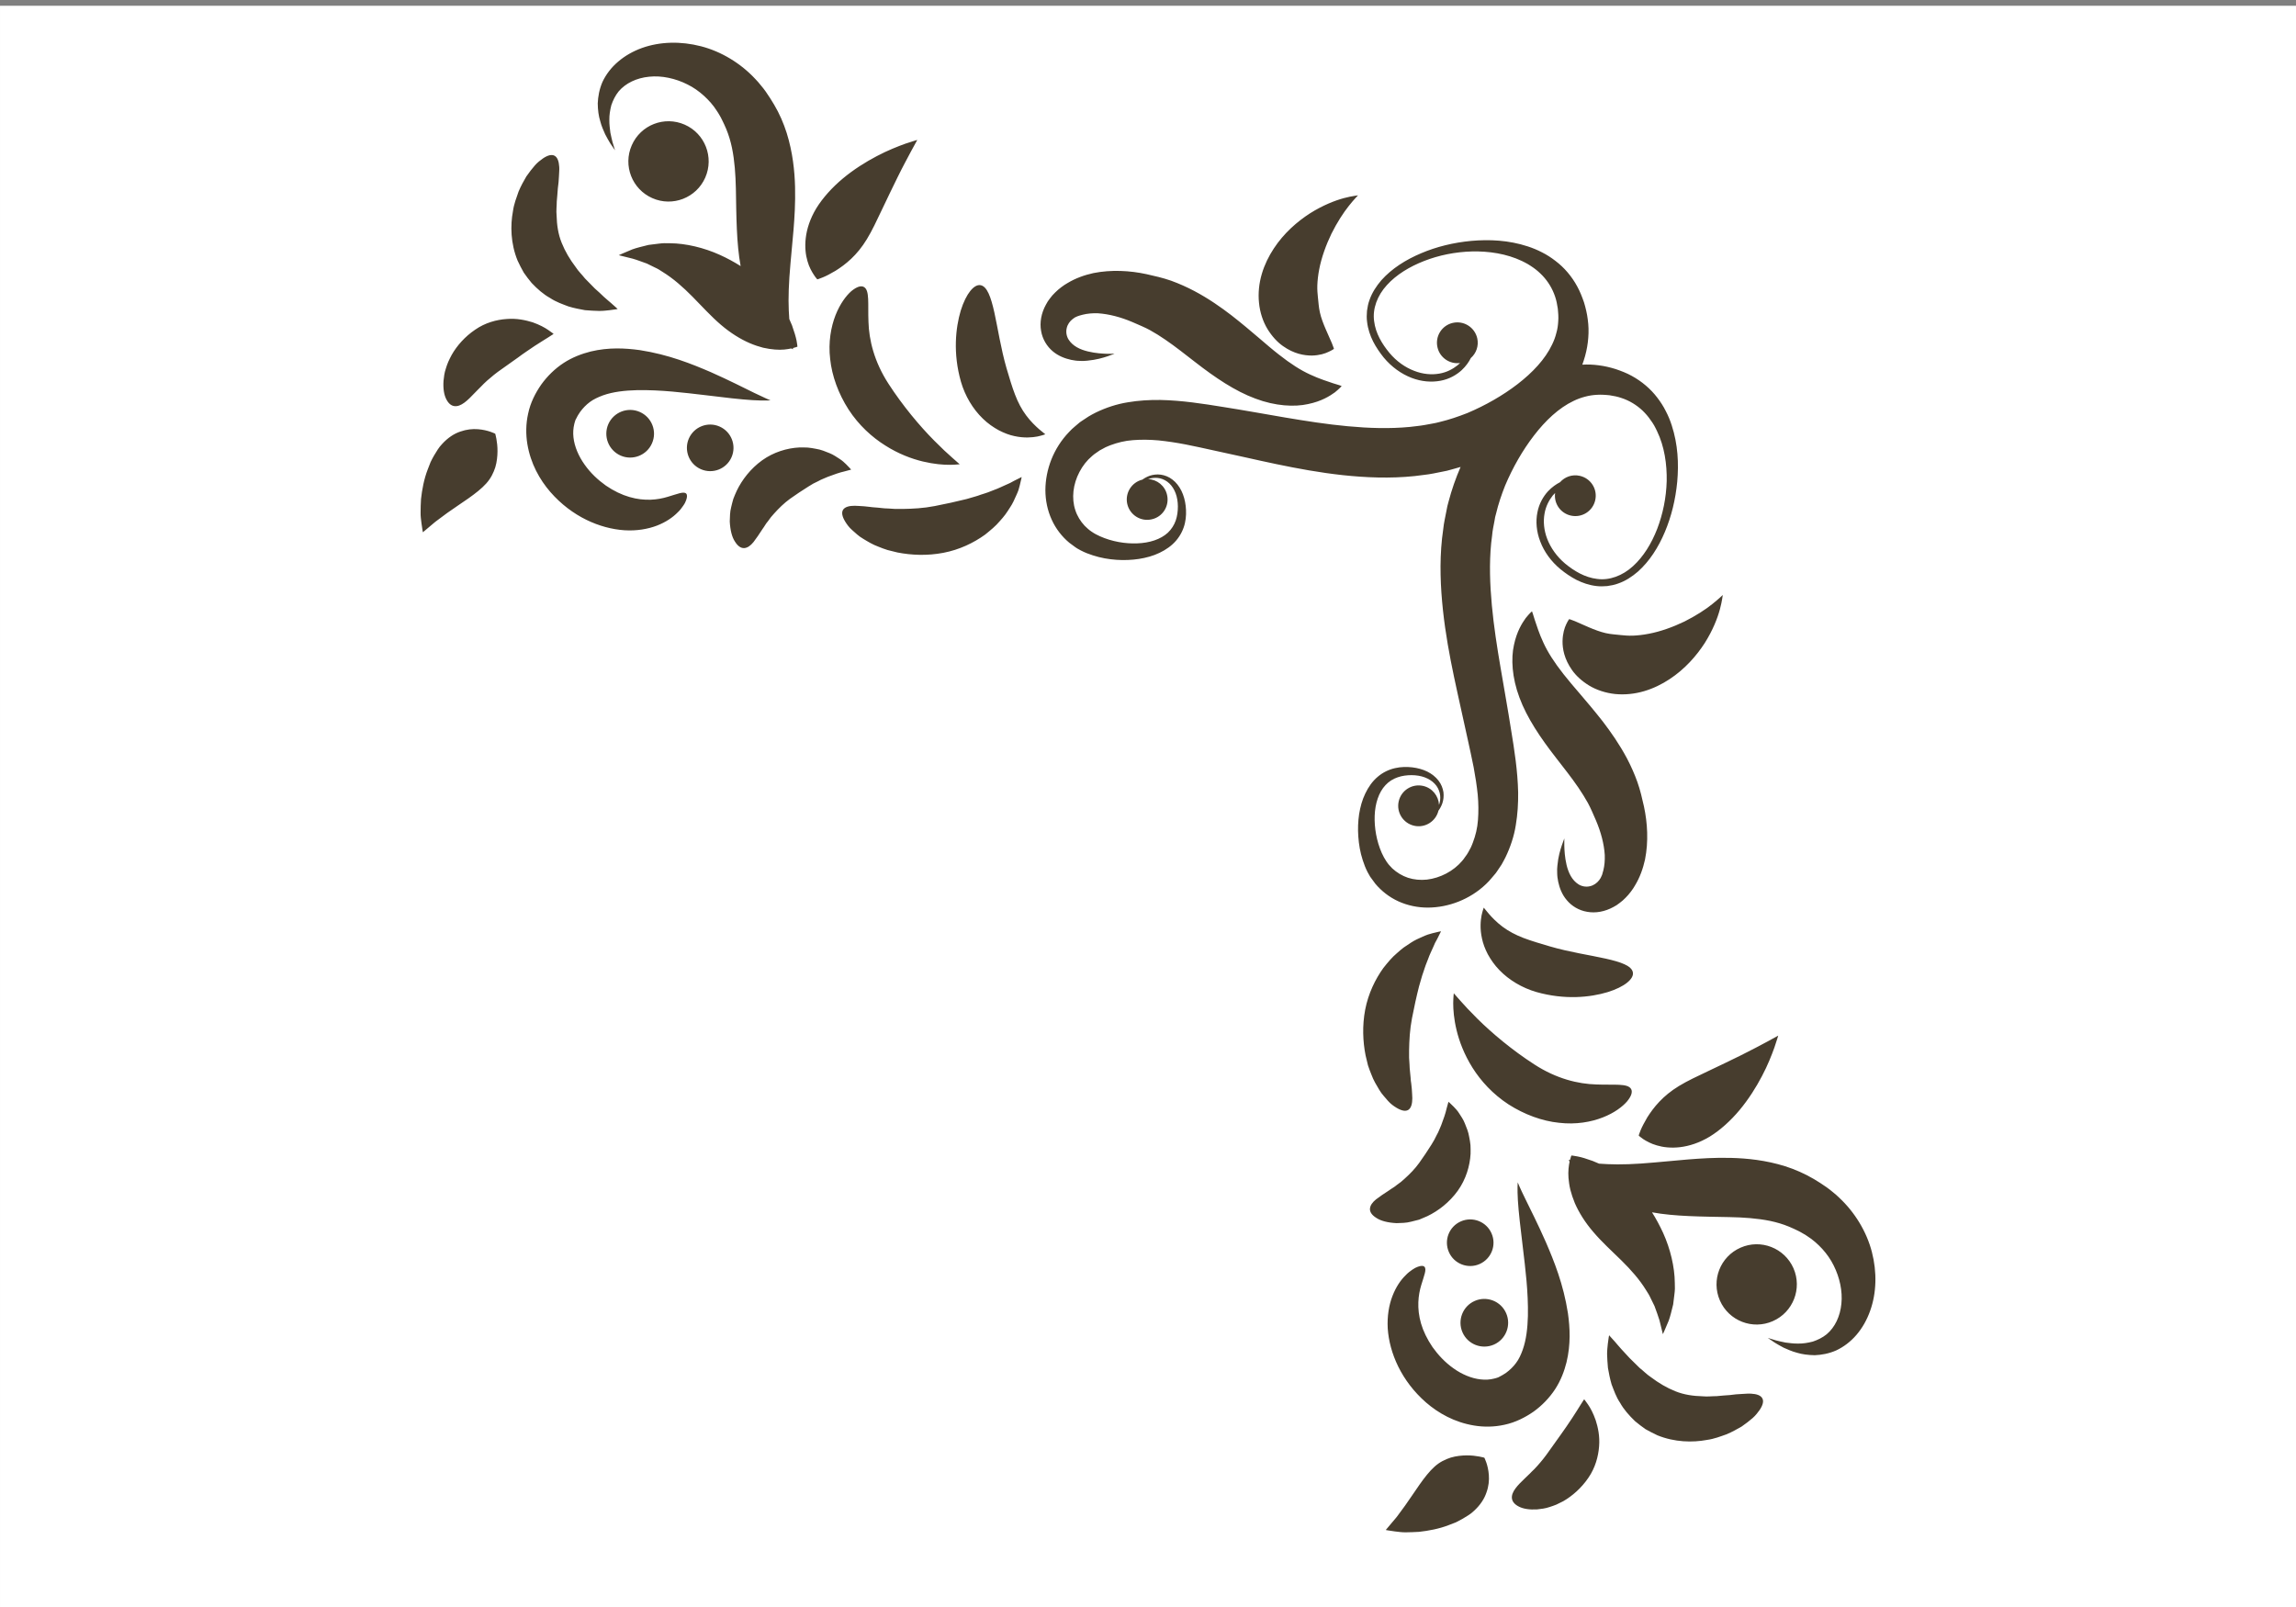 <?xml version="1.0" encoding="utf-8"?>
<!-- Generator: Adobe Illustrator 27.5.0, SVG Export Plug-In . SVG Version: 6.00 Build 0)  -->
<svg version="1.1" id="Layer_1" xmlns="http://www.w3.org/2000/svg" xmlns:xlink="http://www.w3.org/1999/xlink" x="0px" y="0px"
	 viewBox="0 0 500 350" style="enable-background:new 0 0 500 350;" xml:space="preserve">
<rect x="0" y="0" width="500" height="350" fill="#808080" stroke="none"/>
<rect x="0.002" y="1.256" style="fill:#FFFFFF;" width="499.998" height="350"/>
<path style="fill:#473D2E;" d="M220.799,104.739c1.043-0.534,1.688-0.847,1.688-0.847s-0.11,0.658-0.424,1.864
	c-0.084,0.3-0.182,0.632-0.279,1.003c-0.124,0.358-0.287,0.717-0.47,1.127c-0.358,0.802-0.762,1.773-1.388,2.685
	c-0.3,0.482-0.632,0.978-0.997,1.485c-0.352,0.502-0.795,0.971-1.237,1.479c-0.873,1.042-1.982,1.948-3.18,2.913
	c-2.47,1.779-5.578,3.29-9.09,3.955c-3.499,0.671-6.958,0.515-9.962-0.072c-0.743-0.163-1.479-0.352-2.163-0.534
	c-0.697-0.209-1.362-0.476-1.981-0.723c-1.27-0.456-2.371-1.14-3.335-1.726c-0.495-0.28-0.938-0.613-1.329-0.945
	c-0.404-0.333-0.756-0.652-1.088-0.964c-0.684-0.593-1.147-1.257-1.499-1.831c-0.704-1.146-0.84-2.039-0.443-2.625
	c0.417-0.587,1.316-0.834,2.508-0.828c0.593,0,1.257,0.078,2.033,0.111c0.372,0.02,0.756,0.072,1.173,0.124
	c0.404,0.052,0.821,0.111,1.271,0.13c0.899,0.046,1.811,0.228,2.821,0.228c0.502,0.033,1.017,0.065,1.538,0.098
	c0.527-0.013,1.068,0,1.603,0c2.189-0.032,4.541-0.15,6.972-0.626c2.436-0.469,4.75-0.984,6.952-1.531
	c1.068-0.346,2.177-0.58,3.141-0.964c0.515-0.176,1.029-0.307,1.499-0.489c0.469-0.189,0.932-0.365,1.368-0.534
	c0.912-0.319,1.674-0.724,2.424-1.043c0.358-0.169,0.717-0.313,1.035-0.463C220.258,105.032,220.539,104.876,220.799,104.739z
	 M189.127,70.095c-0.163-3.883,0.306-6.874-0.997-7.59c-0.619-0.352-1.558-0.065-2.737,0.905c-1.121,0.984-2.45,2.724-3.447,5.252
	c-0.977,2.515-1.603,5.87-1.16,9.545c0.378,3.655,1.785,7.526,4.001,10.973c2.229,3.44,5.115,6.04,7.995,7.845
	c2.873,1.831,5.74,2.899,8.184,3.486c2.463,0.586,4.482,0.736,5.883,0.723c0.672,0.013,1.226-0.045,1.59-0.072
	c0.352-0.026,0.554-0.045,0.554-0.045s-0.586-0.508-1.589-1.401c-1.017-0.88-2.398-2.17-3.962-3.753
	c-3.141-3.16-6.854-7.585-9.956-12.38C190.346,78.742,189.238,73.998,189.127,70.095z M223.471,90.476
	c-0.965-1.284-1.772-2.814-2.418-4.509c-0.664-1.701-1.218-3.603-1.856-5.747c-1.245-4.313-1.909-8.803-2.652-12.152
	c-0.749-3.369-1.583-5.701-3.003-5.955c-1.389-0.261-3.141,1.759-4.32,5.532c-1.114,3.74-1.727,9.291,0.046,15.501
	c0.893,3.088,2.6,5.949,4.77,8.034c1.081,1.062,2.286,1.883,3.446,2.521c1.186,0.613,2.333,1.056,3.428,1.277
	c2.156,0.476,3.89,0.3,5.01,0.091c1.134-0.247,1.714-0.482,1.714-0.482s-0.488-0.397-1.329-1.088
	C225.503,92.796,224.428,91.766,223.471,90.476z M229.237,76.494c1.245,1.056,2.711,1.596,4.027,1.883
	c0.332,0.052,0.658,0.111,0.977,0.163c0.326,0.052,0.626,0.045,0.933,0.059c0.593,0.052,1.113,0,1.615-0.045
	c1.968-0.183,3.428-0.632,4.411-0.958c0.984-0.358,1.512-0.554,1.512-0.554s-0.554,0.013-1.59,0.013
	c-1.01-0.039-2.509-0.098-4.209-0.515c-1.7-0.41-3.304-1.153-4.216-2.6c-0.443-0.717-0.6-1.622-0.403-2.45
	c0.169-0.828,0.69-1.551,1.329-2.026c0.3-0.254,0.632-0.443,0.983-0.567c0.15-0.072,0.332-0.13,0.515-0.176l0.646-0.176
	c1.01-0.254,2.144-0.358,3.329-0.313c2.424,0.163,4.965,0.828,7.544,1.929c1.336,0.587,2.697,1.14,3.786,1.74
	c1.146,0.632,2.273,1.342,3.361,2.091c2.216,1.512,4.372,3.245,6.516,4.893c4.288,3.336,8.666,6.301,13.07,7.923
	c4.398,1.668,8.562,1.85,11.475,1.199c2.964-0.606,4.763-1.772,5.85-2.554c1.068-0.86,1.48-1.375,1.48-1.375
	s-0.646-0.26-1.863-0.599c-1.199-0.417-2.972-0.951-5.005-1.903c-2.052-0.938-4.222-2.313-6.834-4.372
	c-2.659-2.059-5.767-4.985-10.302-8.529c-2.287-1.752-4.938-3.629-8.092-5.297c-1.577-0.834-3.265-1.59-5.063-2.248
	c-1.857-0.645-3.597-1.023-5.343-1.42c-3.622-0.782-7.649-1.01-11.558-0.234c-1.948,0.423-3.902,1.121-5.655,2.183l-0.651,0.397
	c-0.222,0.143-0.489,0.339-0.71,0.508c-0.463,0.352-0.906,0.723-1.323,1.146c-0.417,0.397-0.788,0.814-1.12,1.271
	c-0.346,0.43-0.639,0.893-0.887,1.375c-1.023,1.851-1.381,3.89-1.049,5.721C227.022,73.907,228.012,75.451,229.237,76.494z
	 M131.79,29.249c0.424,0.775,0.756,1.434,1.088,1.948c0.69,0.997,1.056,1.544,1.056,1.544s-0.183-0.625-0.541-1.766
	c-0.163-0.573-0.293-1.296-0.476-2.091c-0.091-0.834-0.241-1.766-0.222-2.782c-0.02-1.017,0.156-2.104,0.43-3.18
	c0.365-1.068,0.86-2.104,1.596-3.017c1.518-1.786,3.91-2.938,6.652-3.199c2.717-0.287,5.721,0.365,8.327,1.681
	c1.309,0.638,2.515,1.499,3.59,2.469c1.069,0.984,2.04,2.052,2.809,3.284c0.208,0.28,0.384,0.606,0.567,0.912
	c0.169,0.326,0.371,0.593,0.527,0.971c0.333,0.684,0.665,1.349,0.952,2.059c0.567,1.375,0.958,2.704,1.257,4.131
	c0.586,2.841,0.775,5.851,0.847,8.861c0.111,6.021,0.111,11.872,1.036,16.875l0,0c-1.381-0.867-2.886-1.701-4.521-2.437
	c-3.44-1.557-7.395-2.515-10.842-2.534c-0.43-0.007-0.854-0.007-1.277-0.013c-0.397,0-0.814,0.065-1.218,0.104
	c-0.782,0.085-1.518,0.176-2.203,0.274c-1.388,0.345-2.58,0.625-3.531,0.971c-1.896,0.775-2.945,1.271-2.945,1.271
	s1.146,0.28,3.029,0.75c0.906,0.254,1.975,0.678,3.095,1.068c0.541,0.267,1.107,0.547,1.701,0.834
	c0.293,0.144,0.58,0.261,0.873,0.443c0.273,0.182,0.567,0.358,0.86,0.547c2.293,1.407,4.437,3.303,6.483,5.375
	c2.053,2.079,4.079,4.327,6.197,6.131c2.098,1.798,4.287,3.147,6.294,4.007c1.023,0.436,2.007,0.762,2.906,0.99
	c0.938,0.215,1.798,0.339,2.574,0.397c1.492,0.137,2.736-0.059,3.551-0.235c0.248,0.118,0.385,0.176,0.385,0.176
	s-0.007-0.091-0.026-0.261c0.639-0.15,0.984-0.306,0.984-0.306s-0.026-0.495-0.189-1.323c-0.169-0.847-0.501-1.942-0.99-3.316
	c-0.176-0.43-0.372-0.893-0.593-1.375c-0.039-0.587-0.078-1.199-0.111-1.857c-0.124-2.724-0.013-6.021,0.372-10.275
	c0.195-2.215,0.417-4.626,0.658-7.258c0.222-2.743,0.424-5.812,0.339-9.363c-0.091-3.518-0.508-7.564-1.824-11.78
	c-0.665-2.098-1.59-4.241-2.756-6.196c-0.554-0.958-1.186-1.902-1.818-2.828c-0.306-0.469-0.716-0.925-1.082-1.381
	c-0.371-0.456-0.736-0.912-1.16-1.329c-3.225-3.473-7.46-6.014-11.858-7.148c-4.398-1.134-8.92-1.023-12.829,0.371
	c-1.948,0.704-3.733,1.714-5.212,2.991c-1.499,1.264-2.646,2.808-3.395,4.392c-0.704,1.623-0.977,3.238-1.036,4.691
	c0.013,1.453,0.195,2.756,0.54,3.864C130.995,27.509,131.438,28.441,131.79,29.249z M276.019,71.659
	c0.978,1.59,2.15,2.86,3.355,3.701c2.424,1.727,4.659,2.079,6.32,2.079c1.675-0.039,2.867-0.437,3.636-0.814
	c0.795-0.352,1.166-0.645,1.166-0.645s-0.149-0.476-0.456-1.245c-0.332-0.736-0.795-1.811-1.315-2.984
	c-0.516-1.192-1.036-2.522-1.291-3.701c-0.273-1.231-0.286-2.078-0.442-3.395c-0.065-0.665-0.15-1.499-0.117-2.521
	c0.039-1.023,0.163-2.215,0.41-3.473c0.482-2.535,1.48-5.31,2.672-7.773c1.218-2.443,2.612-4.581,3.772-6.033
	c0.593-0.73,1.081-1.329,1.44-1.701c0.358-0.391,0.567-0.612,0.567-0.612s-0.287,0.052-0.828,0.13
	c-0.541,0.071-1.303,0.234-2.268,0.482c-1.922,0.521-4.58,1.551-7.369,3.316c-2.768,1.785-5.675,4.3-7.877,7.656
	c-1.095,1.662-2.02,3.532-2.612,5.545c-0.594,2.007-0.828,4.196-0.606,6.294C274.383,68.069,275.041,70.043,276.019,71.659z
	 M177.236,59.859c0.423,0.664,0.755,0.984,0.755,0.984s0.463-0.124,1.18-0.43c0.736-0.293,1.661-0.775,2.775-1.434
	c2.157-1.355,4.691-3.336,6.848-6.913c1.107-1.805,2.144-4.046,3.264-6.398c1.127-2.352,2.294-4.828,3.421-7.089
	c1.107-2.261,2.209-4.274,2.984-5.741c0.801-1.472,1.296-2.365,1.296-2.365s-0.977,0.28-2.6,0.821
	c-1.59,0.58-3.824,1.44-6.222,2.711c-2.404,1.257-5.023,2.899-7.369,4.854c-2.339,1.948-4.398,4.229-5.799,6.503
	c-2.776,4.606-2.717,8.848-1.922,11.52C176.213,58.205,176.819,59.228,177.236,59.859z M145.407,108.205
	c-2.091,0.645-4.991,1.023-8.333,0.039c-1.661-0.476-3.434-1.323-5.134-2.489c-1.7-1.206-3.349-2.737-4.632-4.567
	c-1.297-1.812-2.203-3.91-2.424-5.923c-0.111-1.003-0.052-1.981,0.182-2.938c0.039-0.261,0.137-0.404,0.176-0.612
	c0.045-0.098,0.045-0.189,0.104-0.307l0.176-0.313c0.123-0.222,0.208-0.443,0.358-0.678c0.15-0.222,0.3-0.443,0.443-0.684
	c0.632-0.86,1.329-1.577,2.144-2.183c0.801-0.593,1.785-1.049,2.86-1.447c2.163-0.775,4.789-1.062,7.375-1.127
	c5.239-0.098,10.373,0.567,14.699,1.068c4.346,0.541,7.969,0.958,10.484,1.108c2.521,0.15,3.916,0.052,3.916,0.052
	s-1.283-0.527-3.512-1.616c-2.229-1.082-5.408-2.724-9.506-4.542c-4.118-1.772-9.141-3.812-15.475-4.795
	c-3.18-0.43-6.744-0.632-10.672,0.306c-1.942,0.496-3.975,1.251-5.871,2.483c-1.883,1.225-3.564,2.86-4.893,4.711
	c-1.258,1.805-2.365,3.942-2.86,6.34c-0.502,2.215-0.515,4.509-0.169,6.62c0.704,4.255,2.684,7.754,5.004,10.438
	c4.704,5.395,10.803,7.982,16.133,8.34c2.665,0.17,5.127-0.261,7.095-1.017c1.994-0.775,3.486-1.831,4.489-2.86
	c0.528-0.476,0.899-0.997,1.206-1.446c0.319-0.436,0.528-0.86,0.651-1.225c0.261-0.73,0.248-1.192,0-1.446
	C148.867,106.974,147.512,107.593,145.407,108.205z M114.067,59.384c0.528,0.795,1.14,1.538,1.713,2.248
	c1.258,1.33,2.587,2.483,3.988,3.258c1.335,0.893,2.749,1.362,4.026,1.851c1.284,0.397,2.515,0.612,3.604,0.814
	c1.127,0.091,2.124,0.15,2.99,0.163c0.873,0.02,1.629-0.091,2.229-0.144c1.225-0.137,1.89-0.273,1.89-0.273
	s-0.502-0.495-1.407-1.271c-0.443-0.411-1.01-0.828-1.603-1.388c-0.58-0.567-1.245-1.186-1.961-1.811
	c-0.665-0.671-1.375-1.408-2.137-2.176c-0.645-0.828-1.44-1.57-2.014-2.463c-1.29-1.701-2.326-3.447-3.069-5.31
	c-0.769-1.877-1.055-3.91-1.107-5.975c-0.111-1.017,0.039-2.052,0.039-3.036c0.072-0.997,0.189-1.961,0.234-2.873
	c0.124-0.899,0.209-1.746,0.235-2.528c0.026-0.775,0.11-1.473,0.071-2.079c-0.071-1.218-0.378-2.104-0.997-2.456
	c-0.625-0.358-1.498-0.15-2.587,0.593c-0.521,0.371-1.166,0.854-1.74,1.518c-0.586,0.665-1.205,1.466-1.844,2.385
	c-0.567,0.971-1.179,2.052-1.701,3.31c-0.443,1.29-0.997,2.659-1.218,4.268c-0.58,3.108-0.521,6.991,1.01,10.744
	C113.129,57.657,113.585,58.537,114.067,59.384z M119.364,73.497c0.75-0.463,1.192-0.769,1.192-0.769s-0.391-0.339-1.153-0.847
	c-0.756-0.528-1.89-1.147-3.421-1.688c-1.525-0.469-3.466-0.899-5.662-0.716c-2.17,0.149-4.659,0.801-6.861,2.339
	c-2.209,1.492-3.955,3.473-5.089,5.467c-0.28,0.515-0.521,1.01-0.743,1.499c-0.222,0.495-0.378,0.996-0.528,1.466
	c-0.332,0.951-0.43,1.883-0.515,2.704c-0.111,1.674,0.111,3.017,0.58,3.948c0.462,0.932,1.055,1.447,1.759,1.544
	c1.453,0.215,2.893-1.218,4.509-2.919c0.443-0.411,0.814-0.873,1.284-1.297c0.222-0.221,0.43-0.456,0.664-0.677
	c0.241-0.209,0.469-0.43,0.704-0.658c0.971-0.86,1.994-1.694,3.18-2.509c1.251-0.899,2.457-1.733,3.577-2.541
	c1.186-0.899,2.456-1.713,3.59-2.496C117.579,74.63,118.622,73.939,119.364,73.497z M185.354,102.282c0,0-0.345-0.43-1.082-1.153
	c-0.371-0.352-0.84-0.814-1.446-1.192c-0.613-0.385-1.33-0.906-2.189-1.245c-0.873-0.345-1.851-0.782-2.977-0.945
	c-0.554-0.098-1.147-0.222-1.753-0.267c-0.593-0.026-1.231-0.039-1.896-0.02c-2.586,0.137-5.512,0.984-8.047,2.802
	c-2.521,1.824-4.372,4.235-5.519,6.62c-0.273,0.593-0.528,1.192-0.749,1.772c-0.176,0.593-0.319,1.186-0.457,1.759
	c-0.306,1.107-0.273,2.215-0.319,3.173c0.104,1.935,0.495,3.434,1.146,4.392c0.606,0.978,1.29,1.427,1.994,1.395
	c0.717-0.039,1.414-0.547,2.033-1.316c0.58-0.762,1.283-1.766,1.98-2.867c0.411-0.534,0.691-1.14,1.173-1.675
	c0.222-0.287,0.424-0.573,0.639-0.873c0.248-0.26,0.482-0.54,0.723-0.827c0.99-1.095,2.092-2.196,3.421-3.167
	c1.342-0.938,2.645-1.837,4.026-2.684c0.345-0.202,0.697-0.411,1.042-0.632c0.358-0.182,0.704-0.338,1.062-0.521
	c0.704-0.411,1.414-0.632,2.104-0.958c1.369-0.521,2.652-0.964,3.577-1.166C184.801,102.432,185.354,102.282,185.354,102.282z
	 M104.072,93.48c-1.153-0.091-2.45,0.032-3.805,0.508c-1.368,0.449-2.749,1.349-4.014,2.743c-0.651,0.664-1.186,1.564-1.727,2.476
	c-0.261,0.463-0.528,0.938-0.756,1.434c-0.215,0.521-0.423,1.042-0.612,1.57c-0.821,2.104-1.251,4.437-1.473,6.477
	c-0.065,1.055-0.091,2.033-0.091,2.906c-0.026,0.854,0.111,1.668,0.183,2.307c0.163,1.29,0.313,2.026,0.313,2.026
	s0.593-0.508,1.563-1.316c0.502-0.397,0.984-0.873,1.662-1.349c0.639-0.476,1.323-0.997,2.059-1.531
	c2.971-2.13,6.516-4.203,8.509-6.431c1.016-1.121,1.59-2.333,1.974-3.519c0.358-1.199,0.469-2.411,0.482-3.473
	c0.02-2.157-0.495-3.844-0.495-3.844S106.327,93.649,104.072,93.48z M132.474,92.372c-1.147,2.639,0.045,5.688,2.678,6.854
	c2.606,1.14,5.682-0.045,6.828-2.665c1.167-2.626-0.032-5.688-2.658-6.841C136.696,88.567,133.64,89.753,132.474,92.372z
	 M142.058,43.153c4.418,1.955,9.585-0.059,11.526-4.476c1.948-4.431-0.059-9.591-4.483-11.533c-4.424-1.942-9.585,0.065-11.52,4.496
	C135.634,36.051,137.641,41.211,142.058,43.153z M156.706,92.9c-2.567-1.134-5.558,0.033-6.692,2.6
	c-1.121,2.561,0.039,5.558,2.606,6.685c2.567,1.127,5.558-0.032,6.685-2.6C160.432,97.018,159.266,94.027,156.706,92.9z
	 M298.198,190.621c0.123,0.222,0.247,0.449,0.417,0.639c0.286,0.403,0.593,0.808,0.893,1.218c1.315,1.565,3.029,2.926,5.023,3.832
	c1.993,0.905,4.222,1.374,6.463,1.361c2.235-0.013,4.489-0.456,6.633-1.303c2.15-0.854,4.21-2.118,5.995-3.831
	c0.469-0.418,0.84-0.874,1.225-1.323l0.587-0.69c0.201-0.222,0.384-0.456,0.554-0.717c0.332-0.502,0.671-1.01,1.016-1.512
	c0.319-0.527,0.574-1.075,0.867-1.622c1.056-2.196,1.851-4.567,2.222-6.946c0.404-2.371,0.541-4.763,0.515-7.115
	c-0.098-4.685-0.814-9.265-1.538-13.65c-0.696-4.463-1.525-9.011-2.286-13.52c-0.775-4.522-1.479-9.063-1.903-13.611
	c-0.417-4.528-0.586-9.083-0.149-13.52l0.202-1.648c0.071-0.547,0.098-1.108,0.222-1.642l0.306-1.603l0.137-0.801
	c0.059-0.267,0.137-0.521,0.209-0.789c0.495-2.091,1.179-4.092,1.961-6.066c1.648-3.909,3.792-7.675,6.294-10.92
	c2.489-3.238,5.382-5.988,8.62-7.526c0.814-0.397,1.643-0.697,2.489-0.918c0.854-0.235,1.727-0.365,2.6-0.411
	c0.43-0.039,0.899-0.02,1.368-0.006c0.47,0,0.912,0.078,1.368,0.104c0.899,0.137,1.785,0.307,2.626,0.606
	c1.688,0.554,3.238,1.492,4.555,2.724c0.651,0.632,1.258,1.316,1.766,2.079c0.293,0.358,0.515,0.762,0.768,1.16
	c0.202,0.404,0.45,0.808,0.632,1.238c1.623,3.369,2.17,7.213,2.104,10.875c-0.098,3.668-0.847,7.226-2.071,10.425
	c-1.238,3.186-2.991,6.053-5.278,8.125c-2.254,2.065-5.127,3.147-7.811,2.769c-2.697-0.319-5.023-1.753-6.927-3.31
	c-1.869-1.57-3.186-3.479-3.929-5.401c-0.742-1.916-0.886-3.844-0.593-5.473c0.273-1.648,0.997-2.964,1.792-3.981
	c0.169-0.195,0.352-0.372,0.515-0.547c-0.307,2.261,1.16,4.417,3.434,4.919c2.385,0.541,4.77-0.958,5.304-3.355
	c0.547-2.398-0.964-4.77-3.362-5.304c-1.629-0.371-3.258,0.208-4.3,1.388c-0.814,0.417-1.753,1.049-2.639,1.994
	c-1.004,1.108-1.935,2.665-2.294,4.594c-0.391,1.922-0.222,4.17,0.632,6.346c0.828,2.196,2.34,4.326,4.431,6.046
	c1.036,0.84,2.17,1.629,3.453,2.294c1.29,0.645,2.743,1.153,4.301,1.335c0.775,0.104,1.583,0.079,2.378,0.013
	c0.809-0.117,1.623-0.261,2.397-0.56c1.577-0.535,2.998-1.473,4.288-2.581c2.547-2.267,4.47-5.297,5.877-8.64
	c1.414-3.349,2.326-7.043,2.697-10.966c0.346-3.909,0.163-8.092-1.205-12.275c-0.333-1.042-0.756-2.078-1.29-3.088
	c-0.502-1.023-1.147-2.013-1.864-2.945c-1.439-1.896-3.361-3.532-5.57-4.737c-1.095-0.606-2.268-1.056-3.473-1.466
	c-0.6-0.169-1.206-0.371-1.824-0.495c-0.606-0.124-1.231-0.261-1.896-0.332c-1.16-0.157-2.353-0.208-3.551-0.137
	c0.215-0.606,0.43-1.238,0.6-1.87c0.364-1.303,0.599-2.646,0.697-3.981c0.11-1.342,0.071-2.691-0.111-4.001
	c-0.071-0.665-0.202-1.271-0.332-1.883c-0.124-0.619-0.313-1.225-0.482-1.824c-0.417-1.206-0.873-2.372-1.479-3.479
	c-1.192-2.202-2.835-4.125-4.737-5.558c-0.938-0.73-1.922-1.362-2.938-1.87c-1.017-0.528-2.053-0.951-3.089-1.29
	c-4.19-1.375-8.365-1.544-12.275-1.206c-3.915,0.365-7.623,1.277-10.972,2.704c-3.336,1.407-6.366,3.323-8.64,5.864
	c-1.108,1.297-2.04,2.724-2.58,4.288c-0.3,0.782-0.443,1.602-0.554,2.391c-0.065,0.808-0.092,1.609,0.02,2.391
	c0.176,1.557,0.677,3.004,1.322,4.288c0.664,1.29,1.459,2.43,2.293,3.473c1.721,2.072,3.852,3.584,6.054,4.431
	c2.183,0.847,4.417,1.003,6.333,0.632c1.936-0.358,3.492-1.29,4.6-2.3c0.958-0.899,1.577-1.818,1.994-2.646
	c1.18-1.036,1.759-2.658,1.4-4.287c-0.547-2.404-2.919-3.91-5.316-3.369c-2.391,0.534-3.896,2.906-3.355,5.304
	c0.495,2.268,2.672,3.747,4.926,3.434c-0.169,0.169-0.365,0.339-0.554,0.502c-1.017,0.801-2.326,1.538-3.975,1.811
	c-1.636,0.287-3.558,0.15-5.48-0.612c-1.916-0.73-3.825-2.046-5.389-3.922c-1.57-1.903-3.004-4.222-3.323-6.913
	c-0.371-2.691,0.704-5.558,2.77-7.819c2.072-2.287,4.952-4.033,8.132-5.271c3.192-1.245,6.75-1.974,10.425-2.072
	c3.655-0.079,7.499,0.482,10.874,2.085c0.431,0.202,0.828,0.43,1.245,0.651c0.384,0.254,0.788,0.476,1.159,0.75
	c0.75,0.521,1.44,1.127,2.065,1.778c1.238,1.31,2.17,2.86,2.737,4.548c0.293,0.84,0.456,1.733,0.593,2.626
	c0.025,0.469,0.098,0.912,0.11,1.381c0.014,0.463,0.033,0.925-0.013,1.362c-0.046,0.879-0.163,1.753-0.417,2.593
	c-0.202,0.847-0.515,1.674-0.912,2.489c-1.531,3.238-4.287,6.131-7.525,8.633c-3.233,2.489-7.011,4.639-10.921,6.294
	c-1.968,0.775-3.975,1.46-6.072,1.962c-0.267,0.072-0.515,0.143-0.775,0.189l-0.808,0.156l-1.603,0.293
	c-0.54,0.117-1.094,0.156-1.629,0.234l-1.661,0.195c-4.437,0.424-8.991,0.274-13.52-0.15c-4.542-0.417-9.083-1.134-13.605-1.896
	c-4.522-0.769-9.07-1.603-13.52-2.3c-4.392-0.71-8.965-1.427-13.656-1.525c-2.353-0.032-4.743,0.104-7.115,0.508
	c-2.365,0.378-4.749,1.153-6.945,2.222c-0.548,0.287-1.095,0.554-1.604,0.873c-0.515,0.338-1.029,0.671-1.531,1.01
	c-0.26,0.156-0.495,0.352-0.716,0.547l-0.691,0.586c-0.456,0.391-0.898,0.762-1.31,1.238c-1.713,1.785-2.99,3.831-3.844,5.975
	c-0.848,2.157-1.29,4.405-1.304,6.646c0,2.235,0.456,4.457,1.369,6.451c0.898,2,2.254,3.72,3.831,5.037
	c0.403,0.3,0.801,0.606,1.218,0.899c0.189,0.15,0.411,0.28,0.632,0.417c0.209,0.13,0.431,0.254,0.652,0.358
	c0.886,0.463,1.759,0.801,2.632,1.075c1.74,0.567,3.453,0.854,5.135,0.971c1.667,0.117,3.309,0.046,4.892-0.189
	c1.577-0.247,3.102-0.658,4.489-1.329c1.401-0.664,2.672-1.551,3.642-2.697c0.971-1.141,1.603-2.476,1.896-3.786
	c0.294-1.303,0.294-2.58,0.163-3.747c-0.137-1.179-0.442-2.287-0.925-3.271c-0.488-0.984-1.153-1.844-1.948-2.443
	c-0.775-0.619-1.688-0.958-2.548-1.082c-0.873-0.117-1.688,0-2.391,0.228c-0.639,0.228-1.16,0.521-1.623,0.854
	c-2.346,0.574-3.818,2.926-3.29,5.291c0.541,2.391,2.919,3.903,5.311,3.356c2.41-0.521,3.902-2.906,3.361-5.297
	c-0.442-2.007-2.169-3.381-4.137-3.466c0.182-0.065,0.364-0.117,0.547-0.163c0.645-0.137,1.349-0.169,2.072,0
	c0.703,0.176,1.42,0.54,2.007,1.101c0.593,0.554,1.061,1.31,1.381,2.163c0.319,0.854,0.47,1.831,0.482,2.841
	c0,1.029-0.124,2.091-0.469,3.082c-0.346,0.983-0.913,1.883-1.701,2.639c-1.59,1.479-4.039,2.241-6.665,2.332
	c-2.626,0.111-5.538-0.384-8.125-1.538c-0.645-0.287-1.27-0.619-1.818-1.003c-0.144-0.085-0.28-0.183-0.403-0.287
	c-0.124-0.104-0.261-0.189-0.385-0.313c-0.241-0.228-0.488-0.45-0.736-0.69c-0.912-0.978-1.622-2.124-2.033-3.401
	c-0.43-1.284-0.554-2.691-0.403-4.124c0.156-1.427,0.605-2.867,1.303-4.19c0.69-1.329,1.629-2.535,2.75-3.473
	c0.247-0.261,0.599-0.476,0.912-0.704l0.482-0.333c0.157-0.123,0.326-0.234,0.502-0.313c0.346-0.189,0.69-0.371,1.036-0.561
	c0.358-0.182,0.749-0.3,1.107-0.462c1.506-0.554,3.114-0.964,4.88-1.088c1.759-0.137,3.603-0.117,5.524,0.052
	c1.923,0.195,3.91,0.495,5.962,0.892c2.04,0.398,4.157,0.873,6.359,1.356c2.17,0.476,4.372,0.951,6.581,1.44
	c2.228,0.495,4.496,1.01,6.802,1.485c4.62,0.964,9.422,1.851,14.439,2.398c5.023,0.534,10.281,0.762,15.656,0.202
	c0.685-0.084,1.355-0.169,2.021-0.254c0.678-0.098,1.342-0.15,2.026-0.306c0.657-0.137,1.322-0.274,1.987-0.397l0.996-0.202
	c0.333-0.078,0.665-0.176,0.997-0.267c0.658-0.169,1.316-0.352,1.98-0.561c-1.055,2.431-1.941,4.965-2.619,7.552
	c-0.078,0.319-0.182,0.652-0.261,0.984l-0.195,0.997c-0.137,0.665-0.28,1.329-0.397,2c-0.156,0.671-0.215,1.336-0.306,2.014
	c-0.085,0.664-0.183,1.335-0.261,2.013c-0.573,5.382-0.332,10.64,0.202,15.663c0.54,5.023,1.427,9.825,2.397,14.445
	c0.482,2.313,0.997,4.581,1.479,6.796c0.495,2.222,0.964,4.411,1.452,6.587c0.482,2.196,0.951,4.313,1.355,6.359
	c0.385,2.046,0.685,4.033,0.887,5.962c0.176,1.922,0.188,3.759,0.052,5.519c-0.124,1.773-0.528,3.375-1.095,4.88
	c-0.156,0.358-0.273,0.756-0.456,1.107c-0.183,0.346-0.371,0.691-0.566,1.043c-0.079,0.169-0.189,0.339-0.3,0.495l-0.353,0.482
	c-0.222,0.325-0.442,0.664-0.684,0.912c-0.945,1.114-2.15,2.059-3.473,2.749c-1.33,0.697-2.77,1.147-4.189,1.316
	c-1.441,0.15-2.855,0.013-4.132-0.404c-1.264-0.423-2.417-1.127-3.414-2.039c-0.222-0.247-0.449-0.495-0.691-0.743
	c-0.124-0.123-0.202-0.254-0.306-0.384c-0.099-0.124-0.189-0.254-0.287-0.404c-0.371-0.547-0.704-1.166-0.997-1.812
	c-1.147-2.593-1.642-5.499-1.551-8.125c0.098-2.632,0.86-5.075,2.353-6.665c0.736-0.795,1.642-1.362,2.639-1.701
	c0.99-0.352,2.053-0.476,3.075-0.476c1.01,0.013,1.98,0.163,2.834,0.482c0.86,0.326,1.604,0.788,2.157,1.381
	c0.58,0.593,0.925,1.31,1.107,2.014c0.17,0.716,0.15,1.427,0,2.065c-0.039,0.189-0.098,0.365-0.15,0.547
	c-0.104-1.968-1.473-3.694-3.473-4.144c-2.398-0.534-4.776,0.964-5.311,3.369c-0.541,2.391,0.964,4.77,3.375,5.31
	c2.365,0.528,4.711-0.944,5.284-3.29c0.332-0.449,0.632-0.984,0.853-1.629c0.234-0.697,0.332-1.512,0.234-2.372
	c-0.137-0.873-0.469-1.772-1.088-2.554c-0.612-0.801-1.46-1.466-2.436-1.955c-0.984-0.482-2.105-0.782-3.277-0.925
	c-1.173-0.123-2.431-0.13-3.747,0.176c-1.316,0.293-2.646,0.919-3.779,1.89c-1.146,0.964-2.032,2.242-2.697,3.636
	c-0.678,1.395-1.088,2.919-1.342,4.489c-0.234,1.583-0.3,3.226-0.176,4.899c0.117,1.675,0.398,3.396,0.964,5.128
	c0.28,0.873,0.612,1.753,1.068,2.633C297.938,190.191,298.06,190.406,298.198,190.621z M300.354,237.345
	c0.293,0.495,0.612,0.925,0.958,1.322c0.332,0.404,0.651,0.768,0.951,1.102c0.593,0.671,1.258,1.14,1.844,1.492
	c1.147,0.696,2.033,0.84,2.626,0.437c0.58-0.411,0.827-1.316,0.827-2.509c0-0.593-0.078-1.251-0.11-2.02
	c-0.026-0.385-0.072-0.775-0.124-1.18c-0.066-0.398-0.124-0.821-0.137-1.277c-0.059-0.898-0.222-1.811-0.234-2.821
	c-0.026-0.495-0.059-1.01-0.098-1.524c0.013-0.541,0.013-1.068,0-1.616c0.039-2.183,0.162-4.534,0.632-6.972
	c0.475-2.437,0.971-4.743,1.537-6.952c0.346-1.068,0.58-2.176,0.952-3.146c0.182-0.502,0.318-1.023,0.501-1.485
	c0.183-0.476,0.365-0.933,0.534-1.369c0.313-0.918,0.724-1.681,1.043-2.43c0.163-0.352,0.307-0.717,0.456-1.036
	c0.163-0.3,0.319-0.586,0.456-0.841c0.541-1.042,0.847-1.688,0.847-1.688s-0.664,0.104-1.87,0.424
	c-0.286,0.091-0.638,0.183-0.99,0.286c-0.364,0.118-0.723,0.287-1.14,0.457c-0.802,0.364-1.76,0.769-2.685,1.394
	c-0.469,0.3-0.971,0.633-1.479,0.997c-0.508,0.365-0.971,0.802-1.479,1.244c-1.043,0.867-1.948,1.975-2.906,3.174
	c-1.778,2.469-3.29,5.577-3.968,9.089c-0.665,3.506-0.509,6.952,0.085,9.963c0.162,0.742,0.345,1.479,0.521,2.169
	c0.222,0.704,0.489,1.355,0.736,1.982C299.097,235.285,299.774,236.374,300.354,237.345z M339.507,244.538
	c3.668,0.436,7.03-0.177,9.532-1.167c2.541-0.99,4.262-2.326,5.258-3.453c0.977-1.173,1.258-2.111,0.912-2.729
	c-0.73-1.297-3.72-0.834-7.604-0.997c-3.89-0.111-8.633-1.219-13.474-4.365c-4.803-3.096-9.227-6.81-12.394-9.95
	c-1.583-1.564-2.86-2.944-3.746-3.954c-0.886-1.017-1.4-1.59-1.4-1.59s-0.014,0.195-0.053,0.554
	c-0.02,0.358-0.071,0.912-0.071,1.596c0,1.395,0.137,3.414,0.729,5.871c0.587,2.443,1.661,5.31,3.473,8.196
	c1.811,2.873,4.411,5.754,7.864,7.995C331.975,242.746,335.832,244.166,339.507,244.538z M349.645,208.78
	c-3.362-0.756-7.852-1.401-12.152-2.665c-2.144-0.626-4.053-1.192-5.76-1.844c-1.7-0.658-3.219-1.46-4.509-2.424
	c-1.276-0.951-2.307-2.021-3.01-2.835c-0.704-0.84-1.095-1.329-1.095-1.329s-0.234,0.587-0.482,1.714
	c-0.208,1.134-0.384,2.854,0.098,5.011c0.222,1.095,0.651,2.241,1.271,3.434c0.639,1.16,1.467,2.365,2.516,3.44
	c2.091,2.17,4.951,3.87,8.033,4.77c6.216,1.771,11.761,1.166,15.508,0.039c3.772-1.16,5.785-2.919,5.531-4.301
	C355.347,210.356,353.007,209.529,349.645,208.78z M356.05,192.855c1.068-1.752,1.76-3.7,2.189-5.662
	c0.775-3.902,0.541-7.929-0.234-11.552c-0.404-1.746-0.775-3.48-1.44-5.343c-0.639-1.785-1.4-3.479-2.229-5.063
	c-1.668-3.147-3.551-5.812-5.297-8.099c-3.551-4.528-6.47-7.636-8.535-10.288c-2.06-2.619-3.44-4.789-4.379-6.835
	c-0.958-2.026-1.479-3.798-1.902-5.01c-0.346-1.212-0.605-1.864-0.605-1.864s-0.509,0.411-1.369,1.486
	c-0.775,1.088-1.935,2.88-2.554,5.844c-0.658,2.919-0.456,7.076,1.199,11.474c1.629,4.411,4.587,8.783,7.929,13.07
	c1.655,2.144,3.382,4.3,4.893,6.516c0.743,1.101,1.453,2.222,2.085,3.362c0.593,1.094,1.166,2.449,1.746,3.785
	c1.101,2.58,1.766,5.121,1.922,7.545c0.039,1.186-0.052,2.32-0.306,3.33l-0.183,0.651c-0.039,0.183-0.091,0.358-0.176,0.521
	c-0.124,0.339-0.319,0.671-0.554,0.977c-0.482,0.625-1.199,1.152-2.046,1.329c-0.828,0.189-1.733,0.032-2.438-0.411
	c-1.452-0.912-2.195-2.515-2.612-4.216c-0.398-1.7-0.469-3.192-0.495-4.202c0-1.022,0-1.59,0-1.59s-0.195,0.528-0.541,1.505
	c-0.332,0.984-0.788,2.438-0.964,4.418c-0.046,0.495-0.092,1.017-0.046,1.616c0.013,0.299,0.013,0.605,0.059,0.925
	c0.052,0.319,0.11,0.651,0.163,0.983c0.286,1.311,0.814,2.782,1.883,4.014c1.036,1.238,2.593,2.223,4.424,2.521
	c1.824,0.333,3.857-0.025,5.721-1.049c0.476-0.247,0.932-0.534,1.368-0.893c0.443-0.325,0.88-0.703,1.277-1.12
	c0.417-0.397,0.775-0.848,1.141-1.316c0.163-0.229,0.371-0.489,0.508-0.71L356.05,192.855z M407.641,272.679
	c-1.134-4.398-3.694-8.634-7.147-11.852c-0.417-0.424-0.873-0.795-1.329-1.167c-0.456-0.358-0.926-0.775-1.382-1.075
	c-0.925-0.638-1.87-1.27-2.841-1.83c-1.948-1.148-4.104-2.085-6.189-2.75c-4.209-1.316-8.262-1.727-11.787-1.817
	c-3.538-0.092-6.606,0.123-9.362,0.338c-2.633,0.235-5.037,0.456-7.252,0.652c-4.262,0.391-7.552,0.501-10.269,0.371
	c-0.665-0.032-1.277-0.071-1.857-0.11c-0.482-0.222-0.944-0.417-1.388-0.587c-1.368-0.495-2.456-0.827-3.304-0.983
	c-0.827-0.17-1.329-0.202-1.329-0.202s-0.149,0.358-0.313,0.983c-0.17-0.013-0.268-0.025-0.268-0.025s0.059,0.137,0.183,0.391
	c-0.163,0.814-0.358,2.053-0.234,3.551c0.071,0.775,0.183,1.636,0.404,2.567c0.228,0.899,0.554,1.876,0.977,2.912
	c0.873,2,2.223,4.196,4.027,6.281c1.798,2.124,4.039,4.163,6.131,6.209c2.072,2.04,3.968,4.184,5.375,6.49
	c0.183,0.286,0.358,0.573,0.535,0.859c0.182,0.28,0.293,0.574,0.442,0.86c0.294,0.593,0.573,1.16,0.834,1.7
	c0.404,1.128,0.814,2.189,1.082,3.102c0.449,1.884,0.742,3.03,0.742,3.03s0.502-1.056,1.277-2.952
	c0.346-0.951,0.619-2.137,0.965-3.524c0.098-0.685,0.195-1.434,0.273-2.216c0.032-0.397,0.11-0.814,0.104-1.218
	c0-0.411,0-0.841-0.02-1.258c-0.026-3.453-0.972-7.408-2.528-10.849c-0.749-1.629-1.563-3.146-2.437-4.521l0,0
	c5.01,0.919,10.861,0.919,16.875,1.042c3.017,0.059,6.027,0.255,8.867,0.834c1.408,0.3,2.75,0.691,4.118,1.258
	c0.704,0.287,1.382,0.619,2.072,0.951c0.364,0.156,0.625,0.365,0.958,0.534c0.319,0.176,0.639,0.346,0.912,0.561
	c1.232,0.775,2.313,1.746,3.297,2.809c0.964,1.068,1.824,2.28,2.469,3.597c1.304,2.6,1.962,5.597,1.675,8.326
	c-0.261,2.737-1.407,5.135-3.205,6.647c-0.899,0.736-1.955,1.237-3.018,1.596c-1.081,0.28-2.156,0.45-3.166,0.431
	c-1.023,0.025-1.955-0.124-2.782-0.222c-0.802-0.183-1.538-0.307-2.098-0.476c-1.141-0.346-1.76-0.534-1.76-0.534
	s0.541,0.371,1.538,1.042c0.508,0.339,1.173,0.672,1.948,1.102c0.814,0.346,1.746,0.795,2.86,1.081
	c1.108,0.339,2.41,0.516,3.876,0.541c1.453-0.059,3.069-0.332,4.686-1.049c1.59-0.743,3.127-1.89,4.397-3.375
	c1.277-1.485,2.287-3.277,2.978-5.219C408.663,281.599,408.774,277.07,407.641,272.679z M355.581,138.444
	c-1.036,0.033-1.863-0.052-2.528-0.117c-1.316-0.156-2.176-0.163-3.388-0.437c-1.192-0.267-2.516-0.782-3.714-1.29
	c-1.167-0.528-2.235-0.99-2.979-1.31c-0.769-0.313-1.251-0.45-1.251-0.45s-0.286,0.358-0.651,1.14
	c-0.371,0.782-0.756,1.968-0.795,3.649c-0.02,1.655,0.358,3.89,2.072,6.314c0.847,1.212,2.104,2.378,3.707,3.362
	c1.604,0.971,3.591,1.629,5.682,1.851c2.099,0.208,4.287-0.026,6.294-0.619c2.02-0.593,3.891-1.518,5.545-2.613
	c3.35-2.196,5.877-5.102,7.663-7.864c1.772-2.802,2.795-5.454,3.31-7.376c0.241-0.964,0.424-1.733,0.495-2.274
	c0.078-0.528,0.124-0.821,0.124-0.821s-0.222,0.202-0.612,0.561c-0.385,0.358-0.978,0.854-1.701,1.44
	c-1.446,1.166-3.597,2.554-6.026,3.773c-2.463,1.192-5.239,2.196-7.786,2.671C357.783,138.281,356.591,138.405,355.581,138.444z
	 M365.635,236.523c-3.565,2.163-5.545,4.691-6.913,6.848c-0.645,1.114-1.134,2.04-1.44,2.776c-0.306,0.723-0.417,1.179-0.417,1.179
	s0.326,0.326,0.971,0.763c0.651,0.417,1.675,1.017,2.997,1.381c2.659,0.802,6.907,0.854,11.514-1.929
	c2.268-1.393,4.548-3.453,6.502-5.799c1.948-2.339,3.591-4.951,4.848-7.355c1.277-2.398,2.138-4.64,2.711-6.23
	c0.554-1.622,0.834-2.6,0.834-2.6s-0.899,0.495-2.365,1.297c-1.48,0.781-3.486,1.876-5.753,2.99
	c-2.255,1.121-4.73,2.294-7.083,3.414C369.674,234.38,367.439,235.422,365.635,236.523z M338.666,302.553
	c1.232-1.896,1.994-3.923,2.477-5.864c0.944-3.929,0.749-7.499,0.306-10.673c-0.983-6.339-3.029-11.363-4.802-15.475
	c-1.811-4.111-3.44-7.277-4.521-9.513c-1.095-2.227-1.616-3.512-1.616-3.512s-0.11,1.395,0.039,3.916
	c0.149,2.515,0.58,6.131,1.107,10.478c0.515,4.326,1.18,9.467,1.075,14.712c-0.065,2.587-0.358,5.199-1.134,7.369
	c-0.384,1.075-0.841,2.065-1.453,2.867c-0.593,0.808-1.31,1.505-2.163,2.137c-0.241,0.149-0.476,0.293-0.697,0.443
	c-0.221,0.149-0.442,0.227-0.664,0.364l-0.332,0.176c-0.099,0.053-0.189,0.053-0.287,0.099c-0.222,0.039-0.365,0.143-0.626,0.176
	c-0.951,0.247-1.935,0.293-2.944,0.176c-2.001-0.215-4.105-1.114-5.91-2.411c-1.837-1.29-3.362-2.945-4.56-4.626
	c-1.166-1.714-2.02-3.479-2.502-5.141c-0.978-3.349-0.593-6.249,0.039-8.34c0.625-2.099,1.238-3.46,0.703-4.007
	c-0.234-0.261-0.717-0.268-1.439-0.007c-0.352,0.124-0.782,0.332-1.225,0.651c-0.443,0.307-0.958,0.685-1.44,1.212
	c-1.036,0.997-2.085,2.495-2.854,4.489c-0.77,1.968-1.186,4.431-1.036,7.096c0.365,5.33,2.965,11.422,8.347,16.119
	c2.697,2.326,6.189,4.313,10.451,5.011c2.104,0.352,4.391,0.332,6.613-0.163c2.391-0.502,4.534-1.609,6.333-2.853
	C335.806,306.13,337.435,304.435,338.666,302.553z M381.324,303.536c-0.626-0.039-1.304,0.033-2.092,0.072
	c-0.768,0.02-1.616,0.11-2.534,0.234c-0.892,0.039-1.864,0.149-2.86,0.234c-0.984-0.007-2.021,0.144-3.043,0.033
	c-2.06-0.053-4.092-0.339-5.962-1.102c-1.877-0.749-3.616-1.785-5.323-3.069c-0.886-0.579-1.629-1.368-2.463-2.02
	c-0.775-0.762-1.492-1.473-2.17-2.137c-0.639-0.717-1.244-1.375-1.817-1.968c-0.548-0.587-0.978-1.153-1.382-1.597
	c-0.781-0.893-1.264-1.4-1.264-1.4s-0.144,0.658-0.28,1.876c-0.052,0.607-0.163,1.375-0.156,2.235
	c0.032,0.873,0.071,1.876,0.183,2.99c0.195,1.095,0.417,2.326,0.801,3.616c0.502,1.264,0.951,2.678,1.858,4.014
	c0.775,1.401,1.935,2.724,3.251,3.987c0.717,0.58,1.453,1.18,2.248,1.721c0.847,0.476,1.733,0.938,2.626,1.354
	c3.766,1.525,7.655,1.584,10.764,1.004c1.609-0.222,2.978-0.769,4.261-1.219c1.245-0.52,2.333-1.134,3.31-1.7
	c0.925-0.639,1.72-1.258,2.385-1.838c0.664-0.579,1.14-1.218,1.524-1.752c0.729-1.082,0.944-1.962,0.58-2.574
	C383.422,303.908,382.542,303.595,381.324,303.536z M345.833,305.915c-0.515-0.763-0.847-1.153-0.847-1.153
	s-0.313,0.442-0.775,1.192c-0.443,0.742-1.127,1.785-1.863,2.932c-0.775,1.141-1.59,2.404-2.476,3.604
	c-0.809,1.12-1.662,2.313-2.548,3.563c-0.814,1.187-1.642,2.209-2.516,3.187c-0.221,0.228-0.442,0.463-0.651,0.703
	c-0.222,0.235-0.456,0.431-0.678,0.658c-0.417,0.476-0.898,0.848-1.303,1.277c-1.7,1.622-3.121,3.063-2.919,4.516
	c0.11,0.703,0.625,1.303,1.551,1.759c0.925,0.47,2.268,0.69,3.948,0.587c0.827-0.092,1.753-0.189,2.697-0.515
	c0.482-0.163,0.977-0.314,1.479-0.528c0.482-0.222,0.978-0.469,1.492-0.736c1.993-1.146,3.968-2.887,5.473-5.095
	c1.525-2.209,2.177-4.691,2.339-6.861c0.183-2.202-0.247-4.138-0.735-5.662C346.967,307.81,346.354,306.664,345.833,305.915z
	 M307.3,266.078c0.567-0.13,1.147-0.28,1.753-0.443c0.573-0.234,1.166-0.482,1.772-0.755c2.392-1.148,4.802-3.004,6.626-5.525
	c1.811-2.528,2.652-5.454,2.796-8.047c0.013-0.658,0.013-1.29-0.02-1.896c-0.053-0.605-0.163-1.198-0.274-1.753
	c-0.169-1.113-0.593-2.105-0.944-2.964c-0.332-0.873-0.853-1.59-1.238-2.196c-0.371-0.612-0.847-1.081-1.192-1.453
	c-0.717-0.73-1.147-1.081-1.147-1.081s-0.149,0.554-0.417,1.512c-0.195,0.925-0.639,2.222-1.16,3.583
	c-0.319,0.685-0.54,1.401-0.957,2.105c-0.189,0.346-0.339,0.711-0.534,1.056c-0.209,0.353-0.418,0.697-0.613,1.043
	c-0.854,1.381-1.752,2.685-2.697,4.026c-0.964,1.329-2.059,2.431-3.166,3.428c-0.274,0.234-0.548,0.469-0.828,0.723
	c-0.286,0.209-0.58,0.41-0.859,0.632c-0.535,0.482-1.147,0.763-1.675,1.173c-1.102,0.697-2.111,1.395-2.874,1.981
	c-0.775,0.632-1.271,1.315-1.315,2.039c-0.039,0.71,0.417,1.381,1.381,1.987c0.971,0.651,2.477,1.049,4.411,1.146
	C305.085,266.352,306.18,266.385,307.3,266.078z M323.244,317.486c0,0-1.701-0.521-3.845-0.508
	c-1.061,0.013-2.268,0.123-3.473,0.482c-1.186,0.385-2.404,0.958-3.525,1.975c-2.223,1.994-4.301,5.538-6.432,8.503
	c-0.541,0.743-1.049,1.44-1.518,2.065c-0.476,0.678-0.971,1.16-1.362,1.661c-0.814,0.971-1.31,1.564-1.31,1.564
	s0.736,0.149,2.033,0.319c0.639,0.064,1.453,0.201,2.307,0.188c0.859-0.013,1.844-0.039,2.893-0.104
	c2.033-0.222,4.385-0.651,6.47-1.466c0.541-0.188,1.069-0.397,1.584-0.612c0.495-0.241,0.977-0.502,1.439-0.763
	c0.906-0.534,1.812-1.068,2.47-1.72c1.395-1.264,2.28-2.652,2.736-4.026c0.488-1.343,0.6-2.645,0.515-3.786
	C324.064,318.998,323.244,317.486,323.244,317.486z M325.335,292.845c2.613-1.153,3.813-4.223,2.652-6.849
	c-1.147-2.619-4.216-3.811-6.835-2.658c-2.626,1.148-3.811,4.223-2.665,6.842C319.634,292.806,322.703,293.998,325.335,292.845z
	 M386.074,287.736c4.417-1.941,6.424-7.103,4.489-11.52c-1.955-4.418-7.115-6.425-11.526-4.477
	c-4.424,1.941-6.431,7.096-4.489,11.52C376.489,287.678,381.656,289.69,386.074,287.736z M322.208,275.305
	c2.561-1.134,3.74-4.118,2.6-6.691c-1.121-2.562-4.118-3.721-6.679-2.601c-2.573,1.134-3.733,4.118-2.6,6.692
	C316.65,275.266,319.653,276.432,322.208,275.305z"/>

</svg>
